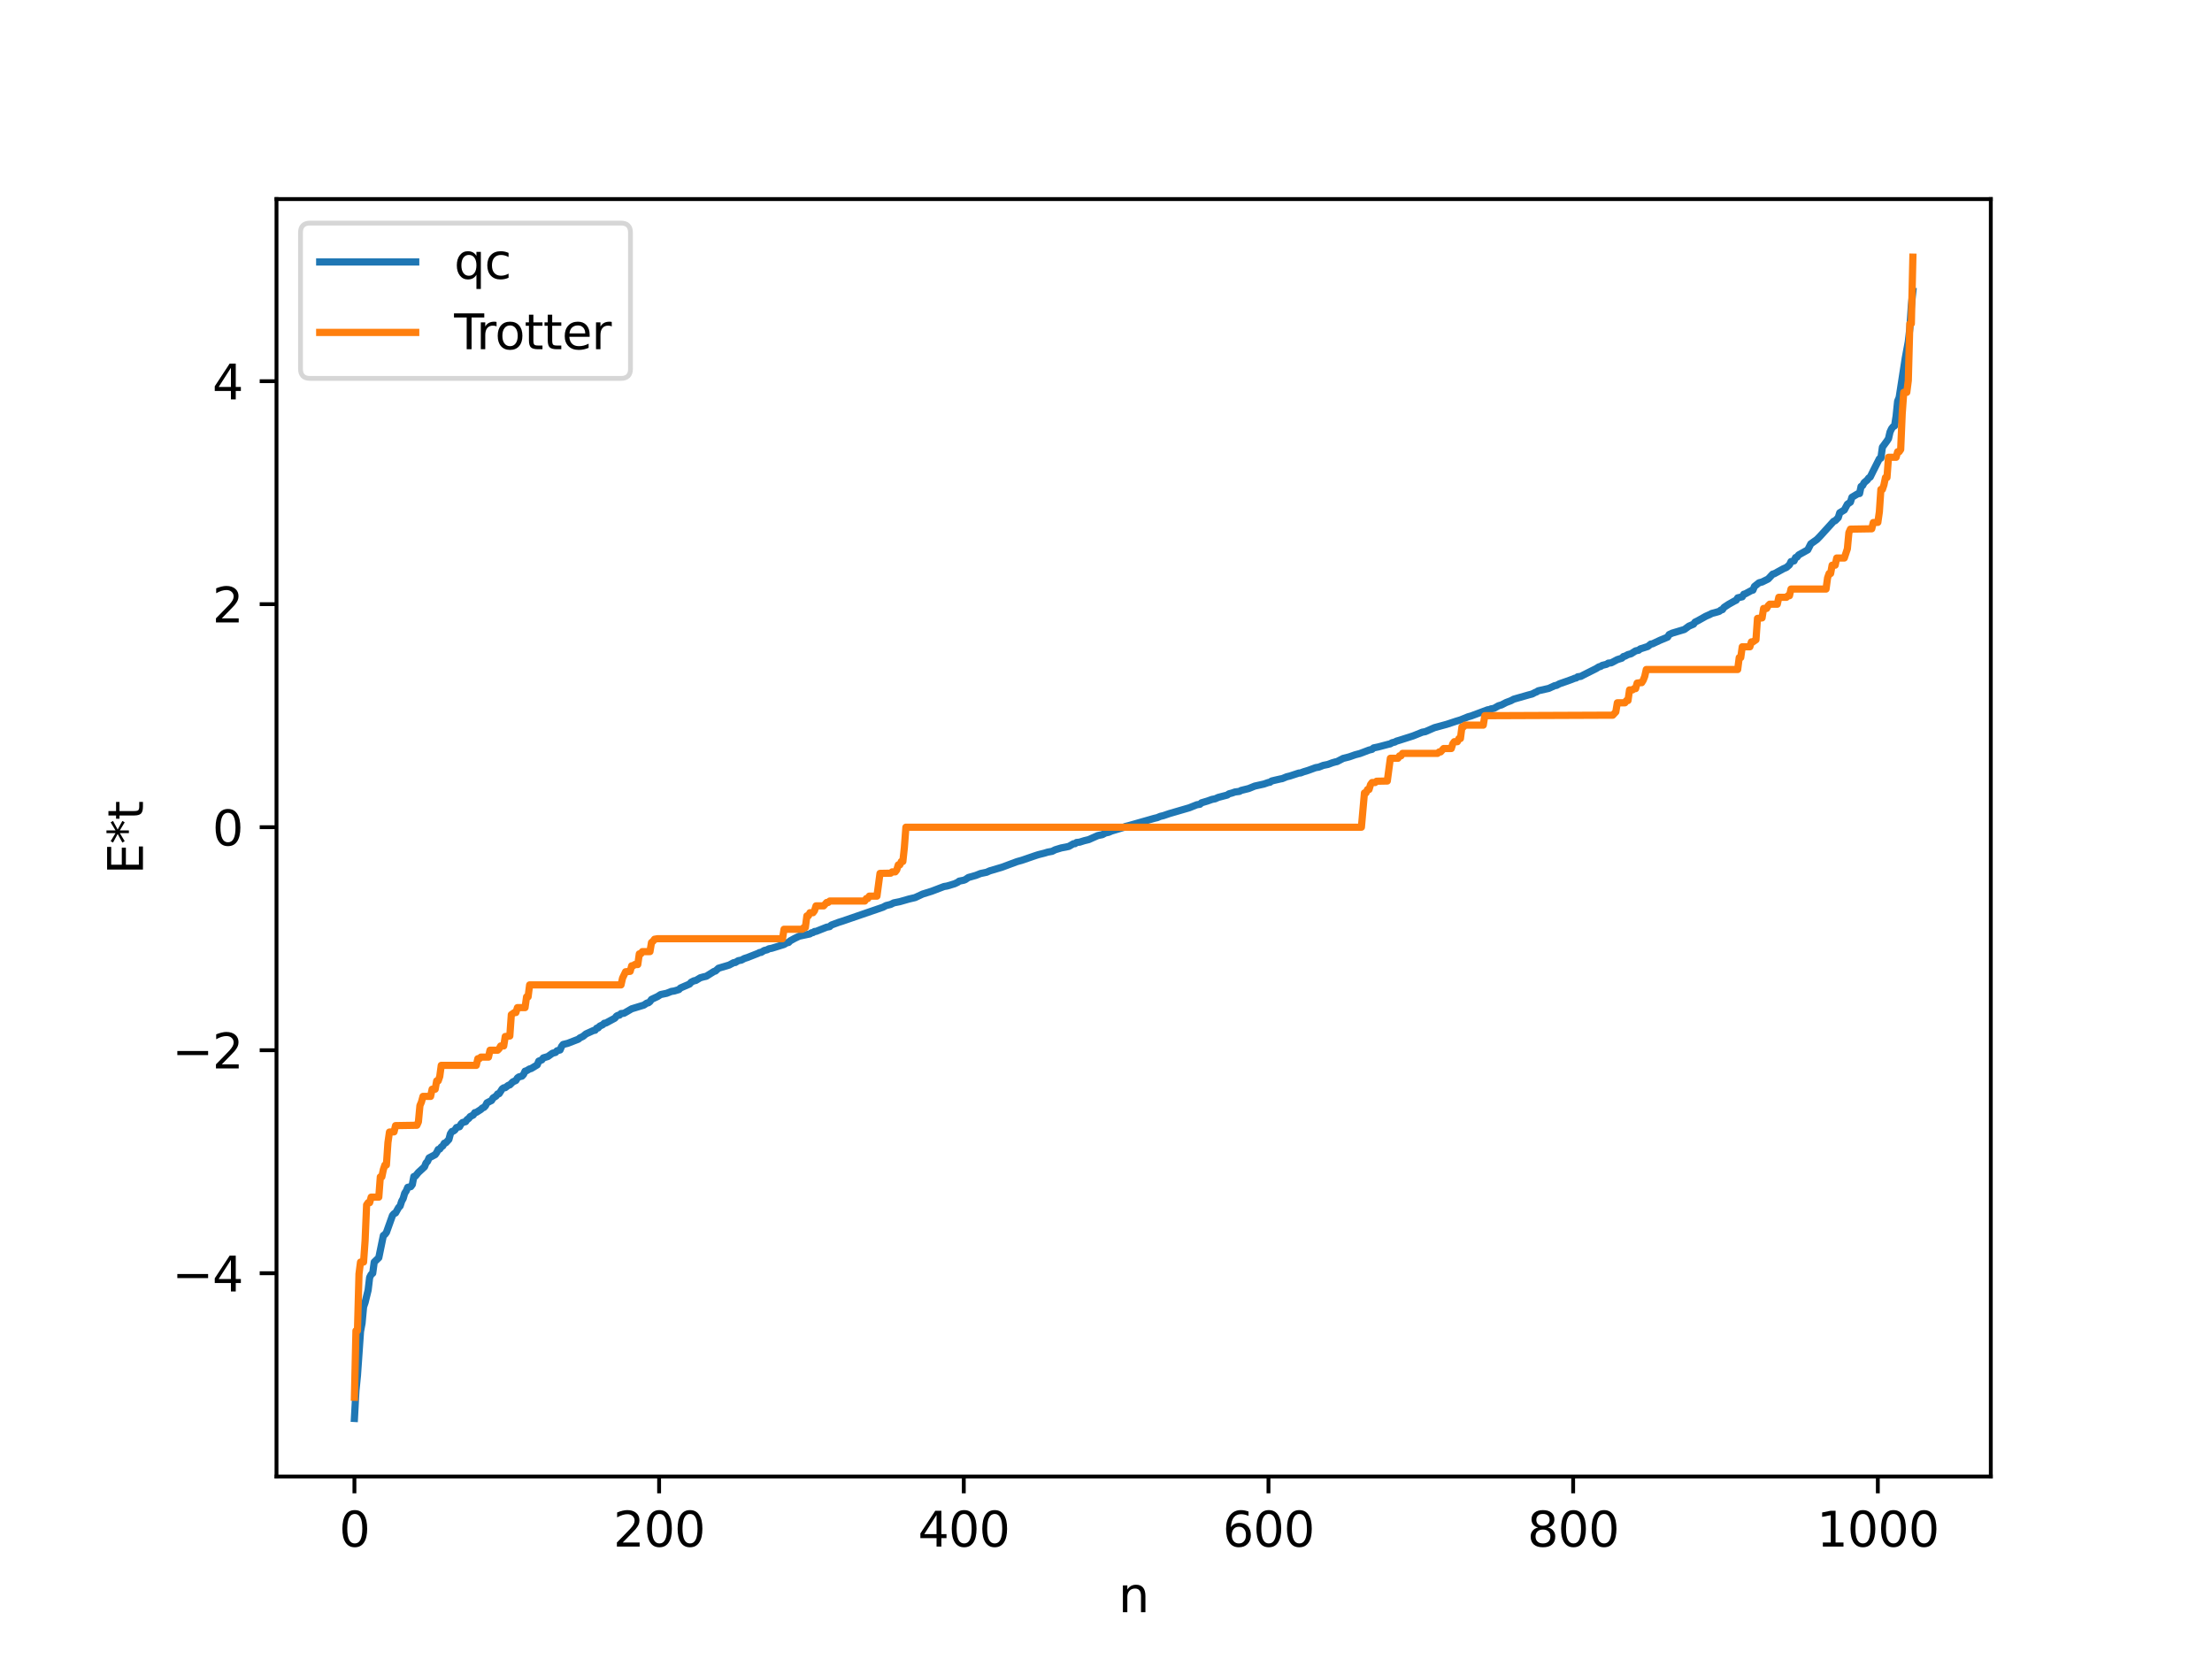 <?xml version="1.0" encoding="utf-8" standalone="no"?>
<!DOCTYPE svg PUBLIC "-//W3C//DTD SVG 1.1//EN"
  "http://www.w3.org/Graphics/SVG/1.1/DTD/svg11.dtd">
<svg xmlns:xlink="http://www.w3.org/1999/xlink" width="460.8pt" height="345.6pt" viewBox="0 0 460.8 345.6" xmlns="http://www.w3.org/2000/svg" version="1.1">
 <defs>
  <style type="text/css">*{stroke-linejoin: round; stroke-linecap: butt}</style>
 </defs>
 <g id="figure_1">
  <g id="patch_1">
   <path d="M 0 345.6 
L 460.8 345.6 
L 460.8 0 
L 0 0 
z
" style="fill: #ffffff"/>
  </g>
  <g id="axes_1">
   <g id="patch_2">
    <path d="M 57.6 307.584 
L 414.72 307.584 
L 414.72 41.472 
L 57.6 41.472 
z
" style="fill: #ffffff"/>
   </g>
   <g id="matplotlib.axis_1">
    <g id="xtick_1">
     <g id="line2d_1">
      <defs>
       <path id="mae8f83acbd" d="M 0 0 
L 0 3.5 
" style="stroke: #000000; stroke-width: 0.8"/>
      </defs>
      <g>
       <use xlink:href="#mae8f83acbd" x="73.833" y="307.584" style="stroke: #000000; stroke-width: 0.8"/>
      </g>
     </g>
     <g id="text_1">
      <!-- 0 -->
      <g transform="translate(70.651 322.182) scale(0.1 -0.1)">
       <defs>
        <path id="DejaVuSans-30" d="M 2034 4250 
Q 1547 4250 1301 3770 
Q 1056 3291 1056 2328 
Q 1056 1369 1301 889 
Q 1547 409 2034 409 
Q 2525 409 2770 889 
Q 3016 1369 3016 2328 
Q 3016 3291 2770 3770 
Q 2525 4250 2034 4250 
z
M 2034 4750 
Q 2819 4750 3233 4129 
Q 3647 3509 3647 2328 
Q 3647 1150 3233 529 
Q 2819 -91 2034 -91 
Q 1250 -91 836 529 
Q 422 1150 422 2328 
Q 422 3509 836 4129 
Q 1250 4750 2034 4750 
z
" transform="scale(0.016)"/>
       </defs>
       <use xlink:href="#DejaVuSans-30"/>
      </g>
     </g>
    </g>
    <g id="xtick_2">
     <g id="line2d_2">
      <g>
       <use xlink:href="#mae8f83acbd" x="137.304" y="307.584" style="stroke: #000000; stroke-width: 0.8"/>
      </g>
     </g>
     <g id="text_2">
      <!-- 200 -->
      <g transform="translate(127.76 322.182) scale(0.1 -0.1)">
       <defs>
        <path id="DejaVuSans-32" d="M 1228 531 
L 3431 531 
L 3431 0 
L 469 0 
L 469 531 
Q 828 903 1448 1529 
Q 2069 2156 2228 2338 
Q 2531 2678 2651 2914 
Q 2772 3150 2772 3378 
Q 2772 3750 2511 3984 
Q 2250 4219 1831 4219 
Q 1534 4219 1204 4116 
Q 875 4013 500 3803 
L 500 4441 
Q 881 4594 1212 4672 
Q 1544 4750 1819 4750 
Q 2544 4750 2975 4387 
Q 3406 4025 3406 3419 
Q 3406 3131 3298 2873 
Q 3191 2616 2906 2266 
Q 2828 2175 2409 1742 
Q 1991 1309 1228 531 
z
" transform="scale(0.016)"/>
       </defs>
       <use xlink:href="#DejaVuSans-32"/>
       <use xlink:href="#DejaVuSans-30" x="63.623"/>
       <use xlink:href="#DejaVuSans-30" x="127.246"/>
      </g>
     </g>
    </g>
    <g id="xtick_3">
     <g id="line2d_3">
      <g>
       <use xlink:href="#mae8f83acbd" x="200.775" y="307.584" style="stroke: #000000; stroke-width: 0.8"/>
      </g>
     </g>
     <g id="text_3">
      <!-- 400 -->
      <g transform="translate(191.231 322.182) scale(0.1 -0.1)">
       <defs>
        <path id="DejaVuSans-34" d="M 2419 4116 
L 825 1625 
L 2419 1625 
L 2419 4116 
z
M 2253 4666 
L 3047 4666 
L 3047 1625 
L 3713 1625 
L 3713 1100 
L 3047 1100 
L 3047 0 
L 2419 0 
L 2419 1100 
L 313 1100 
L 313 1709 
L 2253 4666 
z
" transform="scale(0.016)"/>
       </defs>
       <use xlink:href="#DejaVuSans-34"/>
       <use xlink:href="#DejaVuSans-30" x="63.623"/>
       <use xlink:href="#DejaVuSans-30" x="127.246"/>
      </g>
     </g>
    </g>
    <g id="xtick_4">
     <g id="line2d_4">
      <g>
       <use xlink:href="#mae8f83acbd" x="264.246" y="307.584" style="stroke: #000000; stroke-width: 0.8"/>
      </g>
     </g>
     <g id="text_4">
      <!-- 600 -->
      <g transform="translate(254.702 322.182) scale(0.1 -0.1)">
       <defs>
        <path id="DejaVuSans-36" d="M 2113 2584 
Q 1688 2584 1439 2293 
Q 1191 2003 1191 1497 
Q 1191 994 1439 701 
Q 1688 409 2113 409 
Q 2538 409 2786 701 
Q 3034 994 3034 1497 
Q 3034 2003 2786 2293 
Q 2538 2584 2113 2584 
z
M 3366 4563 
L 3366 3988 
Q 3128 4100 2886 4159 
Q 2644 4219 2406 4219 
Q 1781 4219 1451 3797 
Q 1122 3375 1075 2522 
Q 1259 2794 1537 2939 
Q 1816 3084 2150 3084 
Q 2853 3084 3261 2657 
Q 3669 2231 3669 1497 
Q 3669 778 3244 343 
Q 2819 -91 2113 -91 
Q 1303 -91 875 529 
Q 447 1150 447 2328 
Q 447 3434 972 4092 
Q 1497 4750 2381 4750 
Q 2619 4750 2861 4703 
Q 3103 4656 3366 4563 
z
" transform="scale(0.016)"/>
       </defs>
       <use xlink:href="#DejaVuSans-36"/>
       <use xlink:href="#DejaVuSans-30" x="63.623"/>
       <use xlink:href="#DejaVuSans-30" x="127.246"/>
      </g>
     </g>
    </g>
    <g id="xtick_5">
     <g id="line2d_5">
      <g>
       <use xlink:href="#mae8f83acbd" x="327.717" y="307.584" style="stroke: #000000; stroke-width: 0.8"/>
      </g>
     </g>
     <g id="text_5">
      <!-- 800 -->
      <g transform="translate(318.173 322.182) scale(0.1 -0.1)">
       <defs>
        <path id="DejaVuSans-38" d="M 2034 2216 
Q 1584 2216 1326 1975 
Q 1069 1734 1069 1313 
Q 1069 891 1326 650 
Q 1584 409 2034 409 
Q 2484 409 2743 651 
Q 3003 894 3003 1313 
Q 3003 1734 2745 1975 
Q 2488 2216 2034 2216 
z
M 1403 2484 
Q 997 2584 770 2862 
Q 544 3141 544 3541 
Q 544 4100 942 4425 
Q 1341 4750 2034 4750 
Q 2731 4750 3128 4425 
Q 3525 4100 3525 3541 
Q 3525 3141 3298 2862 
Q 3072 2584 2669 2484 
Q 3125 2378 3379 2068 
Q 3634 1759 3634 1313 
Q 3634 634 3220 271 
Q 2806 -91 2034 -91 
Q 1263 -91 848 271 
Q 434 634 434 1313 
Q 434 1759 690 2068 
Q 947 2378 1403 2484 
z
M 1172 3481 
Q 1172 3119 1398 2916 
Q 1625 2713 2034 2713 
Q 2441 2713 2670 2916 
Q 2900 3119 2900 3481 
Q 2900 3844 2670 4047 
Q 2441 4250 2034 4250 
Q 1625 4250 1398 4047 
Q 1172 3844 1172 3481 
z
" transform="scale(0.016)"/>
       </defs>
       <use xlink:href="#DejaVuSans-38"/>
       <use xlink:href="#DejaVuSans-30" x="63.623"/>
       <use xlink:href="#DejaVuSans-30" x="127.246"/>
      </g>
     </g>
    </g>
    <g id="xtick_6">
     <g id="line2d_6">
      <g>
       <use xlink:href="#mae8f83acbd" x="391.188" y="307.584" style="stroke: #000000; stroke-width: 0.8"/>
      </g>
     </g>
     <g id="text_6">
      <!-- 1000 -->
      <g transform="translate(378.463 322.182) scale(0.1 -0.1)">
       <defs>
        <path id="DejaVuSans-31" d="M 794 531 
L 1825 531 
L 1825 4091 
L 703 3866 
L 703 4441 
L 1819 4666 
L 2450 4666 
L 2450 531 
L 3481 531 
L 3481 0 
L 794 0 
L 794 531 
z
" transform="scale(0.016)"/>
       </defs>
       <use xlink:href="#DejaVuSans-31"/>
       <use xlink:href="#DejaVuSans-30" x="63.623"/>
       <use xlink:href="#DejaVuSans-30" x="127.246"/>
       <use xlink:href="#DejaVuSans-30" x="190.869"/>
      </g>
     </g>
    </g>
    <g id="text_7">
     <!-- n -->
     <g transform="translate(232.991 335.861) scale(0.1 -0.1)">
      <defs>
       <path id="DejaVuSans-6e" d="M 3513 2113 
L 3513 0 
L 2938 0 
L 2938 2094 
Q 2938 2591 2744 2837 
Q 2550 3084 2163 3084 
Q 1697 3084 1428 2787 
Q 1159 2491 1159 1978 
L 1159 0 
L 581 0 
L 581 3500 
L 1159 3500 
L 1159 2956 
Q 1366 3272 1645 3428 
Q 1925 3584 2291 3584 
Q 2894 3584 3203 3211 
Q 3513 2838 3513 2113 
z
" transform="scale(0.016)"/>
      </defs>
      <use xlink:href="#DejaVuSans-6e"/>
     </g>
    </g>
   </g>
   <g id="matplotlib.axis_2">
    <g id="ytick_1">
     <g id="line2d_7">
      <defs>
       <path id="mea19cfe8c7" d="M 0 0 
L -3.5 0 
" style="stroke: #000000; stroke-width: 0.8"/>
      </defs>
      <g>
       <use xlink:href="#mea19cfe8c7" x="57.6" y="265.236" style="stroke: #000000; stroke-width: 0.8"/>
      </g>
     </g>
     <g id="text_8">
      <!-- −4 -->
      <g transform="translate(35.858 269.035) scale(0.1 -0.1)">
       <defs>
        <path id="DejaVuSans-2212" d="M 678 2272 
L 4684 2272 
L 4684 1741 
L 678 1741 
L 678 2272 
z
" transform="scale(0.016)"/>
       </defs>
       <use xlink:href="#DejaVuSans-2212"/>
       <use xlink:href="#DejaVuSans-34" x="83.789"/>
      </g>
     </g>
    </g>
    <g id="ytick_2">
     <g id="line2d_8">
      <g>
       <use xlink:href="#mea19cfe8c7" x="57.6" y="218.779" style="stroke: #000000; stroke-width: 0.8"/>
      </g>
     </g>
     <g id="text_9">
      <!-- −2 -->
      <g transform="translate(35.858 222.578) scale(0.1 -0.1)">
       <use xlink:href="#DejaVuSans-2212"/>
       <use xlink:href="#DejaVuSans-32" x="83.789"/>
      </g>
     </g>
    </g>
    <g id="ytick_3">
     <g id="line2d_9">
      <g>
       <use xlink:href="#mea19cfe8c7" x="57.6" y="172.322" style="stroke: #000000; stroke-width: 0.8"/>
      </g>
     </g>
     <g id="text_10">
      <!-- 0 -->
      <g transform="translate(44.237 176.121) scale(0.1 -0.1)">
       <use xlink:href="#DejaVuSans-30"/>
      </g>
     </g>
    </g>
    <g id="ytick_4">
     <g id="line2d_10">
      <g>
       <use xlink:href="#mea19cfe8c7" x="57.6" y="125.865" style="stroke: #000000; stroke-width: 0.8"/>
      </g>
     </g>
     <g id="text_11">
      <!-- 2 -->
      <g transform="translate(44.237 129.664) scale(0.1 -0.1)">
       <use xlink:href="#DejaVuSans-32"/>
      </g>
     </g>
    </g>
    <g id="ytick_5">
     <g id="line2d_11">
      <g>
       <use xlink:href="#mea19cfe8c7" x="57.6" y="79.408" style="stroke: #000000; stroke-width: 0.8"/>
      </g>
     </g>
     <g id="text_12">
      <!-- 4 -->
      <g transform="translate(44.237 83.207) scale(0.1 -0.1)">
       <use xlink:href="#DejaVuSans-34"/>
      </g>
     </g>
    </g>
    <g id="text_13">
     <!-- E*t -->
     <g transform="translate(29.778 182.148) rotate(-90) scale(0.1 -0.1)">
      <defs>
       <path id="DejaVuSans-45" d="M 628 4666 
L 3578 4666 
L 3578 4134 
L 1259 4134 
L 1259 2753 
L 3481 2753 
L 3481 2222 
L 1259 2222 
L 1259 531 
L 3634 531 
L 3634 0 
L 628 0 
L 628 4666 
z
" transform="scale(0.016)"/>
       <path id="DejaVuSans-2a" d="M 3009 3897 
L 1888 3291 
L 3009 2681 
L 2828 2375 
L 1778 3009 
L 1778 1831 
L 1422 1831 
L 1422 3009 
L 372 2375 
L 191 2681 
L 1313 3291 
L 191 3897 
L 372 4206 
L 1422 3572 
L 1422 4750 
L 1778 4750 
L 1778 3572 
L 2828 4206 
L 3009 3897 
z
" transform="scale(0.016)"/>
       <path id="DejaVuSans-74" d="M 1172 4494 
L 1172 3500 
L 2356 3500 
L 2356 3053 
L 1172 3053 
L 1172 1153 
Q 1172 725 1289 603 
Q 1406 481 1766 481 
L 2356 481 
L 2356 0 
L 1766 0 
Q 1100 0 847 248 
Q 594 497 594 1153 
L 594 3053 
L 172 3053 
L 172 3500 
L 594 3500 
L 594 4494 
L 1172 4494 
z
" transform="scale(0.016)"/>
      </defs>
      <use xlink:href="#DejaVuSans-45"/>
      <use xlink:href="#DejaVuSans-2a" x="63.184"/>
      <use xlink:href="#DejaVuSans-74" x="113.184"/>
     </g>
    </g>
   </g>
   <g id="line2d_12">
    <path d="M 73.833 295.488 
L 74.15 289.694 
L 74.467 286.503 
L 75.102 277.362 
L 75.42 275.663 
L 75.737 272.251 
L 76.054 271.33 
L 76.689 268.75 
L 77.006 266.103 
L 77.324 265.488 
L 77.641 265.241 
L 77.958 262.918 
L 78.91 261.999 
L 79.862 257.381 
L 80.18 257.161 
L 80.497 256.74 
L 81.767 253.189 
L 82.084 252.825 
L 82.401 252.68 
L 83.036 251.556 
L 83.353 251.237 
L 83.671 250.246 
L 83.988 249.67 
L 84.305 248.576 
L 84.623 248.097 
L 84.94 247.339 
L 85.575 247.197 
L 85.892 246.765 
L 86.21 245.093 
L 86.527 245.007 
L 87.162 244.237 
L 88.431 243.067 
L 88.748 242.276 
L 89.066 241.941 
L 89.383 241.213 
L 90.653 240.535 
L 90.97 240.09 
L 91.287 239.452 
L 91.605 239.372 
L 91.922 238.939 
L 92.239 238.718 
L 92.557 238.153 
L 92.874 238.06 
L 93.509 237.375 
L 93.826 236.189 
L 94.143 235.715 
L 94.461 235.624 
L 94.778 235.38 
L 95.096 234.887 
L 95.73 234.718 
L 96.048 234.141 
L 96.365 233.837 
L 97 233.662 
L 97.317 233.207 
L 97.634 233.013 
L 97.952 232.599 
L 98.586 232.279 
L 98.904 231.785 
L 99.221 231.731 
L 100.173 231.122 
L 100.491 230.811 
L 100.808 230.696 
L 101.125 230.368 
L 101.443 229.74 
L 102.077 229.413 
L 102.395 229.259 
L 102.712 228.731 
L 103.347 228.33 
L 103.664 227.885 
L 103.981 227.834 
L 104.616 226.839 
L 104.934 226.616 
L 105.251 226.581 
L 105.886 226.096 
L 106.203 226.004 
L 106.838 225.369 
L 107.472 225.085 
L 107.79 224.557 
L 108.107 224.333 
L 108.742 224.175 
L 109.059 223.83 
L 109.377 223.145 
L 109.694 223.054 
L 110.329 222.674 
L 110.646 222.604 
L 111.915 221.832 
L 112.233 221.049 
L 112.867 220.801 
L 113.185 220.378 
L 114.137 220.091 
L 115.089 219.406 
L 115.724 219.239 
L 116.041 218.894 
L 116.676 218.725 
L 116.993 217.977 
L 117.31 217.578 
L 118.262 217.347 
L 120.484 216.486 
L 120.801 216.211 
L 121.436 215.906 
L 122.071 215.384 
L 123.658 214.663 
L 123.975 214.62 
L 124.292 214.196 
L 124.61 214.136 
L 124.927 213.765 
L 125.562 213.47 
L 125.879 213.162 
L 126.196 213.123 
L 128.1 212.097 
L 128.418 211.681 
L 128.735 211.506 
L 129.053 211.47 
L 129.37 211.147 
L 130.005 211.077 
L 131.591 210.154 
L 134.13 209.379 
L 134.765 208.951 
L 135.082 208.896 
L 135.4 208.645 
L 135.717 208.193 
L 136.986 207.599 
L 137.621 207.185 
L 138.891 206.917 
L 139.843 206.535 
L 140.477 206.436 
L 141.429 206.148 
L 141.747 205.818 
L 143.651 204.992 
L 143.968 204.617 
L 144.603 204.3 
L 144.92 204.268 
L 145.872 203.694 
L 146.507 203.513 
L 147.142 203.369 
L 148.729 202.374 
L 149.046 202.281 
L 149.681 201.7 
L 151.902 201.037 
L 152.854 200.526 
L 153.172 200.509 
L 153.806 200.122 
L 154.441 200.01 
L 155.076 199.669 
L 155.71 199.467 
L 157.932 198.592 
L 158.249 198.416 
L 158.567 198.396 
L 159.201 198.009 
L 159.836 197.851 
L 160.153 197.659 
L 160.788 197.536 
L 163.327 196.75 
L 163.962 196.374 
L 164.279 196.337 
L 164.596 196.002 
L 165.548 195.479 
L 166.5 195.023 
L 168.722 194.552 
L 169.039 194.319 
L 169.357 194.274 
L 169.674 194.047 
L 169.991 194.03 
L 172.213 193.149 
L 172.848 193.026 
L 173.165 192.712 
L 174.752 192.123 
L 175.386 191.928 
L 183.955 188.983 
L 184.59 188.645 
L 185.542 188.407 
L 186.177 188.088 
L 187.446 187.831 
L 189.35 187.285 
L 190.62 186.986 
L 192.206 186.248 
L 194.11 185.651 
L 196.649 184.682 
L 197.284 184.576 
L 198.871 184.098 
L 199.505 183.801 
L 199.823 183.556 
L 200.775 183.364 
L 201.092 183.238 
L 201.727 182.803 
L 203.314 182.351 
L 204.266 181.97 
L 205.535 181.705 
L 206.17 181.417 
L 208.709 180.665 
L 211.882 179.485 
L 212.834 179.223 
L 215.691 178.24 
L 216.325 178.037 
L 217.595 177.718 
L 218.229 177.521 
L 219.181 177.345 
L 219.816 177.022 
L 221.086 176.635 
L 222.038 176.457 
L 222.672 176.315 
L 223.624 175.764 
L 223.942 175.756 
L 224.259 175.507 
L 224.894 175.44 
L 225.846 175.139 
L 226.798 174.907 
L 228.702 174.062 
L 229.654 173.867 
L 230.289 173.519 
L 230.924 173.392 
L 231.558 173.117 
L 234.097 172.36 
L 234.415 172.172 
L 235.049 172.019 
L 240.444 170.48 
L 241.079 170.328 
L 241.714 170.061 
L 242.348 169.912 
L 243.618 169.479 
L 247.743 168.278 
L 249.33 167.643 
L 249.965 167.549 
L 250.282 167.243 
L 251.552 166.863 
L 252.504 166.524 
L 253.139 166.406 
L 253.773 166.118 
L 255.677 165.618 
L 255.995 165.373 
L 256.629 165.207 
L 257.264 164.983 
L 258.216 164.86 
L 258.534 164.663 
L 260.12 164.271 
L 261.39 163.754 
L 263.294 163.33 
L 264.246 163 
L 264.563 162.958 
L 264.881 162.705 
L 265.515 162.547 
L 266.785 162.256 
L 267.102 162.203 
L 268.054 161.815 
L 268.689 161.661 
L 270.593 161.037 
L 270.91 161.025 
L 271.545 160.782 
L 272.497 160.492 
L 274.084 159.911 
L 274.719 159.811 
L 275.671 159.44 
L 276.623 159.248 
L 277.575 158.892 
L 278.21 158.712 
L 278.527 158.655 
L 279.796 157.993 
L 281.066 157.671 
L 282.335 157.226 
L 283.287 156.977 
L 285.191 156.255 
L 285.826 156.099 
L 286.143 155.804 
L 287.096 155.605 
L 289.317 155.018 
L 289.634 154.958 
L 289.952 154.738 
L 290.586 154.578 
L 290.904 154.396 
L 291.539 154.208 
L 294.395 153.296 
L 296.299 152.527 
L 296.934 152.412 
L 297.886 151.996 
L 298.838 151.582 
L 301.377 150.889 
L 303.281 150.259 
L 304.233 149.973 
L 304.867 149.717 
L 305.82 149.326 
L 306.454 149.15 
L 309.945 147.85 
L 310.262 147.84 
L 310.58 147.676 
L 311.215 147.567 
L 312.167 147.027 
L 312.801 146.841 
L 313.753 146.345 
L 314.705 145.989 
L 315.34 145.65 
L 318.514 144.742 
L 319.148 144.58 
L 319.783 144.249 
L 320.1 144.141 
L 320.418 143.911 
L 322.639 143.406 
L 323.909 142.821 
L 324.226 142.792 
L 324.861 142.448 
L 326.448 141.896 
L 327.4 141.551 
L 328.034 141.294 
L 328.352 141.231 
L 328.669 140.986 
L 329.304 140.906 
L 329.939 140.567 
L 332.477 139.294 
L 333.112 138.901 
L 333.429 138.844 
L 333.747 138.619 
L 334.699 138.376 
L 335.016 138.147 
L 335.651 138.079 
L 336.92 137.41 
L 337.872 137.105 
L 338.19 136.765 
L 338.507 136.696 
L 339.142 136.361 
L 339.777 136.191 
L 340.729 135.587 
L 341.363 135.451 
L 341.681 135.183 
L 343.267 134.675 
L 343.902 134.164 
L 344.22 134.13 
L 345.806 133.383 
L 347.393 132.725 
L 347.71 132.191 
L 348.345 131.894 
L 350.884 131.133 
L 351.836 130.435 
L 352.788 130.031 
L 353.105 129.595 
L 353.74 129.28 
L 355.327 128.39 
L 356.279 127.964 
L 356.596 127.787 
L 357.231 127.628 
L 358.183 127.347 
L 358.5 127.071 
L 358.818 126.998 
L 359.135 126.53 
L 360.087 125.899 
L 361.357 125.185 
L 361.674 125.041 
L 361.991 124.544 
L 362.943 124.325 
L 363.261 123.792 
L 363.578 123.705 
L 364.848 123.016 
L 365.165 122.937 
L 365.482 122.164 
L 366.434 121.405 
L 367.069 121.244 
L 368.339 120.616 
L 369.291 119.593 
L 369.608 119.525 
L 371.512 118.478 
L 372.147 118.208 
L 372.781 117.66 
L 373.099 116.985 
L 373.734 116.848 
L 374.051 116.144 
L 374.368 116.042 
L 374.686 115.61 
L 376.59 114.54 
L 377.224 113.293 
L 378.494 112.389 
L 379.129 111.738 
L 381.985 108.593 
L 382.302 108.477 
L 382.937 107.834 
L 383.254 106.814 
L 384.206 106.235 
L 384.841 105.044 
L 385.476 104.6 
L 385.793 103.589 
L 386.745 103.016 
L 387.062 102.839 
L 387.38 102.811 
L 387.697 101.334 
L 388.015 101.15 
L 388.332 100.55 
L 388.967 100.013 
L 389.284 99.575 
L 389.601 99.377 
L 390.236 98.086 
L 391.505 95.573 
L 391.823 95.448 
L 392.14 93.158 
L 393.092 91.86 
L 393.41 91.368 
L 393.727 89.988 
L 394.044 89.307 
L 394.362 88.899 
L 394.679 88.715 
L 394.996 86.68 
L 395.314 83.573 
L 395.631 82.798 
L 396.9 74.595 
L 397.535 71.163 
L 397.853 68.376 
L 398.17 63.616 
L 398.487 60.682 
L 398.487 60.682 
" clip-path="url(#pd2c073ea6f)" style="fill: none; stroke: #1f77b4; stroke-width: 1.5; stroke-linecap: square"/>
   </g>
   <g id="line2d_13">
    <path d="M 73.833 291.076 
L 74.15 277.218 
L 74.467 277.218 
L 74.785 265.373 
L 75.102 262.913 
L 75.737 262.913 
L 76.054 258.481 
L 76.372 250.999 
L 76.689 250.54 
L 77.006 250.54 
L 77.324 249.382 
L 78.91 249.382 
L 79.228 245.161 
L 79.545 245.161 
L 79.862 243.633 
L 80.18 242.689 
L 80.497 242.689 
L 80.815 238.022 
L 81.132 235.825 
L 82.084 235.787 
L 82.401 234.487 
L 86.844 234.413 
L 87.162 233.701 
L 87.479 230.319 
L 87.796 229.571 
L 88.114 228.4 
L 89.7 228.4 
L 90.018 226.904 
L 90.653 226.904 
L 90.97 225.167 
L 91.287 225.167 
L 91.605 224.261 
L 91.922 221.933 
L 99.221 221.933 
L 99.539 220.545 
L 99.856 220.545 
L 100.173 220.217 
L 101.76 220.217 
L 102.077 218.779 
L 103.664 218.779 
L 103.981 218.455 
L 104.299 217.894 
L 104.934 217.894 
L 105.251 215.922 
L 106.203 215.822 
L 106.52 211.371 
L 107.155 210.931 
L 107.472 210.931 
L 107.79 209.906 
L 109.377 209.906 
L 109.694 207.657 
L 110.011 207.657 
L 110.329 205.172 
L 129.37 205.172 
L 129.687 203.76 
L 130.322 202.432 
L 131.274 202.347 
L 131.591 201.192 
L 131.909 201.192 
L 132.226 200.928 
L 132.861 200.928 
L 133.178 198.704 
L 133.496 198.704 
L 133.813 198.239 
L 135.4 198.239 
L 135.717 196.342 
L 136.034 196.086 
L 136.352 195.658 
L 136.986 195.55 
L 163.01 195.55 
L 163.327 193.582 
L 167.135 193.582 
L 167.453 193.222 
L 167.77 193.222 
L 168.087 190.787 
L 168.405 190.787 
L 168.722 190.136 
L 169.357 190.136 
L 169.674 189.717 
L 169.991 188.712 
L 171.578 188.712 
L 172.213 188.003 
L 172.53 188.003 
L 172.848 187.703 
L 180.147 187.703 
L 180.464 187.185 
L 180.781 187.185 
L 181.099 186.678 
L 182.686 186.678 
L 183.32 181.943 
L 185.542 181.901 
L 185.859 181.626 
L 186.494 181.626 
L 186.811 181.211 
L 187.129 180.169 
L 187.446 180.169 
L 187.763 179.464 
L 188.081 179.464 
L 188.398 176.52 
L 188.715 172.322 
L 283.605 172.322 
L 284.239 165.179 
L 284.557 165.179 
L 284.874 164.474 
L 285.191 164.474 
L 285.509 163.433 
L 285.826 163.017 
L 286.461 163.017 
L 286.778 162.742 
L 289 162.7 
L 289.634 157.966 
L 291.221 157.966 
L 291.539 157.458 
L 291.856 157.458 
L 292.173 156.941 
L 299.472 156.941 
L 299.79 156.64 
L 300.107 156.64 
L 300.742 155.932 
L 302.329 155.932 
L 302.646 154.927 
L 302.963 154.507 
L 303.598 154.507 
L 303.915 153.857 
L 304.233 153.857 
L 304.55 151.421 
L 304.867 151.421 
L 305.185 151.061 
L 308.993 151.061 
L 309.31 149.093 
L 335.968 148.985 
L 336.603 148.301 
L 336.92 146.405 
L 338.507 146.405 
L 338.824 145.939 
L 339.142 145.939 
L 339.459 143.716 
L 340.094 143.716 
L 340.411 143.452 
L 340.729 143.452 
L 341.046 142.297 
L 341.681 142.212 
L 341.998 142.212 
L 342.315 141.698 
L 342.633 140.884 
L 342.95 139.472 
L 361.991 139.472 
L 362.309 136.987 
L 362.626 136.987 
L 362.943 134.737 
L 364.53 134.737 
L 364.848 133.712 
L 365.165 133.712 
L 365.8 133.273 
L 366.117 128.821 
L 367.069 128.722 
L 367.386 126.75 
L 368.021 126.75 
L 368.339 126.189 
L 368.656 125.865 
L 370.243 125.865 
L 370.56 124.427 
L 372.147 124.427 
L 372.464 124.098 
L 372.781 124.098 
L 373.099 122.711 
L 380.398 122.711 
L 380.715 120.382 
L 381.033 119.477 
L 381.35 119.477 
L 381.667 117.739 
L 382.302 117.739 
L 382.62 116.243 
L 384.206 116.243 
L 384.841 114.325 
L 385.158 110.942 
L 385.476 110.231 
L 389.919 110.157 
L 390.236 108.856 
L 391.188 108.819 
L 391.505 106.622 
L 391.823 101.954 
L 392.14 101.954 
L 392.458 101.01 
L 392.775 99.482 
L 393.092 99.482 
L 393.41 95.261 
L 394.996 95.261 
L 395.314 94.104 
L 395.631 94.104 
L 395.948 93.645 
L 396.266 86.163 
L 396.583 81.731 
L 397.218 81.731 
L 397.535 79.27 
L 397.853 67.425 
L 398.17 67.425 
L 398.487 53.568 
L 398.487 53.568 
" clip-path="url(#pd2c073ea6f)" style="fill: none; stroke: #ff7f0e; stroke-width: 1.5; stroke-linecap: square"/>
   </g>
   <g id="patch_3">
    <path d="M 57.6 307.584 
L 57.6 41.472 
" style="fill: none; stroke: #000000; stroke-width: 0.8; stroke-linejoin: miter; stroke-linecap: square"/>
   </g>
   <g id="patch_4">
    <path d="M 414.72 307.584 
L 414.72 41.472 
" style="fill: none; stroke: #000000; stroke-width: 0.8; stroke-linejoin: miter; stroke-linecap: square"/>
   </g>
   <g id="patch_5">
    <path d="M 57.6 307.584 
L 414.72 307.584 
" style="fill: none; stroke: #000000; stroke-width: 0.8; stroke-linejoin: miter; stroke-linecap: square"/>
   </g>
   <g id="patch_6">
    <path d="M 57.6 41.472 
L 414.72 41.472 
" style="fill: none; stroke: #000000; stroke-width: 0.8; stroke-linejoin: miter; stroke-linecap: square"/>
   </g>
   <g id="legend_1">
    <g id="patch_7">
     <path d="M 64.6 78.828 
L 129.342 78.828 
Q 131.342 78.828 131.342 76.828 
L 131.342 48.472 
Q 131.342 46.472 129.342 46.472 
L 64.6 46.472 
Q 62.6 46.472 62.6 48.472 
L 62.6 76.828 
Q 62.6 78.828 64.6 78.828 
z
" style="fill: #ffffff; opacity: 0.8; stroke: #cccccc; stroke-linejoin: miter"/>
    </g>
    <g id="line2d_14">
     <path d="M 66.6 54.57 
L 76.6 54.57 
L 86.6 54.57 
" style="fill: none; stroke: #1f77b4; stroke-width: 1.5; stroke-linecap: square"/>
    </g>
    <g id="text_14">
     <!-- qc -->
     <g transform="translate(94.6 58.07) scale(0.1 -0.1)">
      <defs>
       <path id="DejaVuSans-71" d="M 947 1747 
Q 947 1113 1208 752 
Q 1469 391 1925 391 
Q 2381 391 2643 752 
Q 2906 1113 2906 1747 
Q 2906 2381 2643 2742 
Q 2381 3103 1925 3103 
Q 1469 3103 1208 2742 
Q 947 2381 947 1747 
z
M 2906 525 
Q 2725 213 2448 61 
Q 2172 -91 1784 -91 
Q 1150 -91 751 415 
Q 353 922 353 1747 
Q 353 2572 751 3078 
Q 1150 3584 1784 3584 
Q 2172 3584 2448 3432 
Q 2725 3281 2906 2969 
L 2906 3500 
L 3481 3500 
L 3481 -1331 
L 2906 -1331 
L 2906 525 
z
" transform="scale(0.016)"/>
       <path id="DejaVuSans-63" d="M 3122 3366 
L 3122 2828 
Q 2878 2963 2633 3030 
Q 2388 3097 2138 3097 
Q 1578 3097 1268 2742 
Q 959 2388 959 1747 
Q 959 1106 1268 751 
Q 1578 397 2138 397 
Q 2388 397 2633 464 
Q 2878 531 3122 666 
L 3122 134 
Q 2881 22 2623 -34 
Q 2366 -91 2075 -91 
Q 1284 -91 818 406 
Q 353 903 353 1747 
Q 353 2603 823 3093 
Q 1294 3584 2113 3584 
Q 2378 3584 2631 3529 
Q 2884 3475 3122 3366 
z
" transform="scale(0.016)"/>
      </defs>
      <use xlink:href="#DejaVuSans-71"/>
      <use xlink:href="#DejaVuSans-63" x="63.477"/>
     </g>
    </g>
    <g id="line2d_15">
     <path d="M 66.6 69.249 
L 76.6 69.249 
L 86.6 69.249 
" style="fill: none; stroke: #ff7f0e; stroke-width: 1.5; stroke-linecap: square"/>
    </g>
    <g id="text_15">
     <!-- Trotter -->
     <g transform="translate(94.6 72.749) scale(0.1 -0.1)">
      <defs>
       <path id="DejaVuSans-54" d="M -19 4666 
L 3928 4666 
L 3928 4134 
L 2272 4134 
L 2272 0 
L 1638 0 
L 1638 4134 
L -19 4134 
L -19 4666 
z
" transform="scale(0.016)"/>
       <path id="DejaVuSans-72" d="M 2631 2963 
Q 2534 3019 2420 3045 
Q 2306 3072 2169 3072 
Q 1681 3072 1420 2755 
Q 1159 2438 1159 1844 
L 1159 0 
L 581 0 
L 581 3500 
L 1159 3500 
L 1159 2956 
Q 1341 3275 1631 3429 
Q 1922 3584 2338 3584 
Q 2397 3584 2469 3576 
Q 2541 3569 2628 3553 
L 2631 2963 
z
" transform="scale(0.016)"/>
       <path id="DejaVuSans-6f" d="M 1959 3097 
Q 1497 3097 1228 2736 
Q 959 2375 959 1747 
Q 959 1119 1226 758 
Q 1494 397 1959 397 
Q 2419 397 2687 759 
Q 2956 1122 2956 1747 
Q 2956 2369 2687 2733 
Q 2419 3097 1959 3097 
z
M 1959 3584 
Q 2709 3584 3137 3096 
Q 3566 2609 3566 1747 
Q 3566 888 3137 398 
Q 2709 -91 1959 -91 
Q 1206 -91 779 398 
Q 353 888 353 1747 
Q 353 2609 779 3096 
Q 1206 3584 1959 3584 
z
" transform="scale(0.016)"/>
       <path id="DejaVuSans-65" d="M 3597 1894 
L 3597 1613 
L 953 1613 
Q 991 1019 1311 708 
Q 1631 397 2203 397 
Q 2534 397 2845 478 
Q 3156 559 3463 722 
L 3463 178 
Q 3153 47 2828 -22 
Q 2503 -91 2169 -91 
Q 1331 -91 842 396 
Q 353 884 353 1716 
Q 353 2575 817 3079 
Q 1281 3584 2069 3584 
Q 2775 3584 3186 3129 
Q 3597 2675 3597 1894 
z
M 3022 2063 
Q 3016 2534 2758 2815 
Q 2500 3097 2075 3097 
Q 1594 3097 1305 2825 
Q 1016 2553 972 2059 
L 3022 2063 
z
" transform="scale(0.016)"/>
      </defs>
      <use xlink:href="#DejaVuSans-54"/>
      <use xlink:href="#DejaVuSans-72" x="46.334"/>
      <use xlink:href="#DejaVuSans-6f" x="85.197"/>
      <use xlink:href="#DejaVuSans-74" x="146.379"/>
      <use xlink:href="#DejaVuSans-74" x="185.588"/>
      <use xlink:href="#DejaVuSans-65" x="224.797"/>
      <use xlink:href="#DejaVuSans-72" x="286.32"/>
     </g>
    </g>
   </g>
  </g>
 </g>
 <defs>
  <clipPath id="pd2c073ea6f">
   <rect x="57.6" y="41.472" width="357.12" height="266.112"/>
  </clipPath>
 </defs>
</svg>
